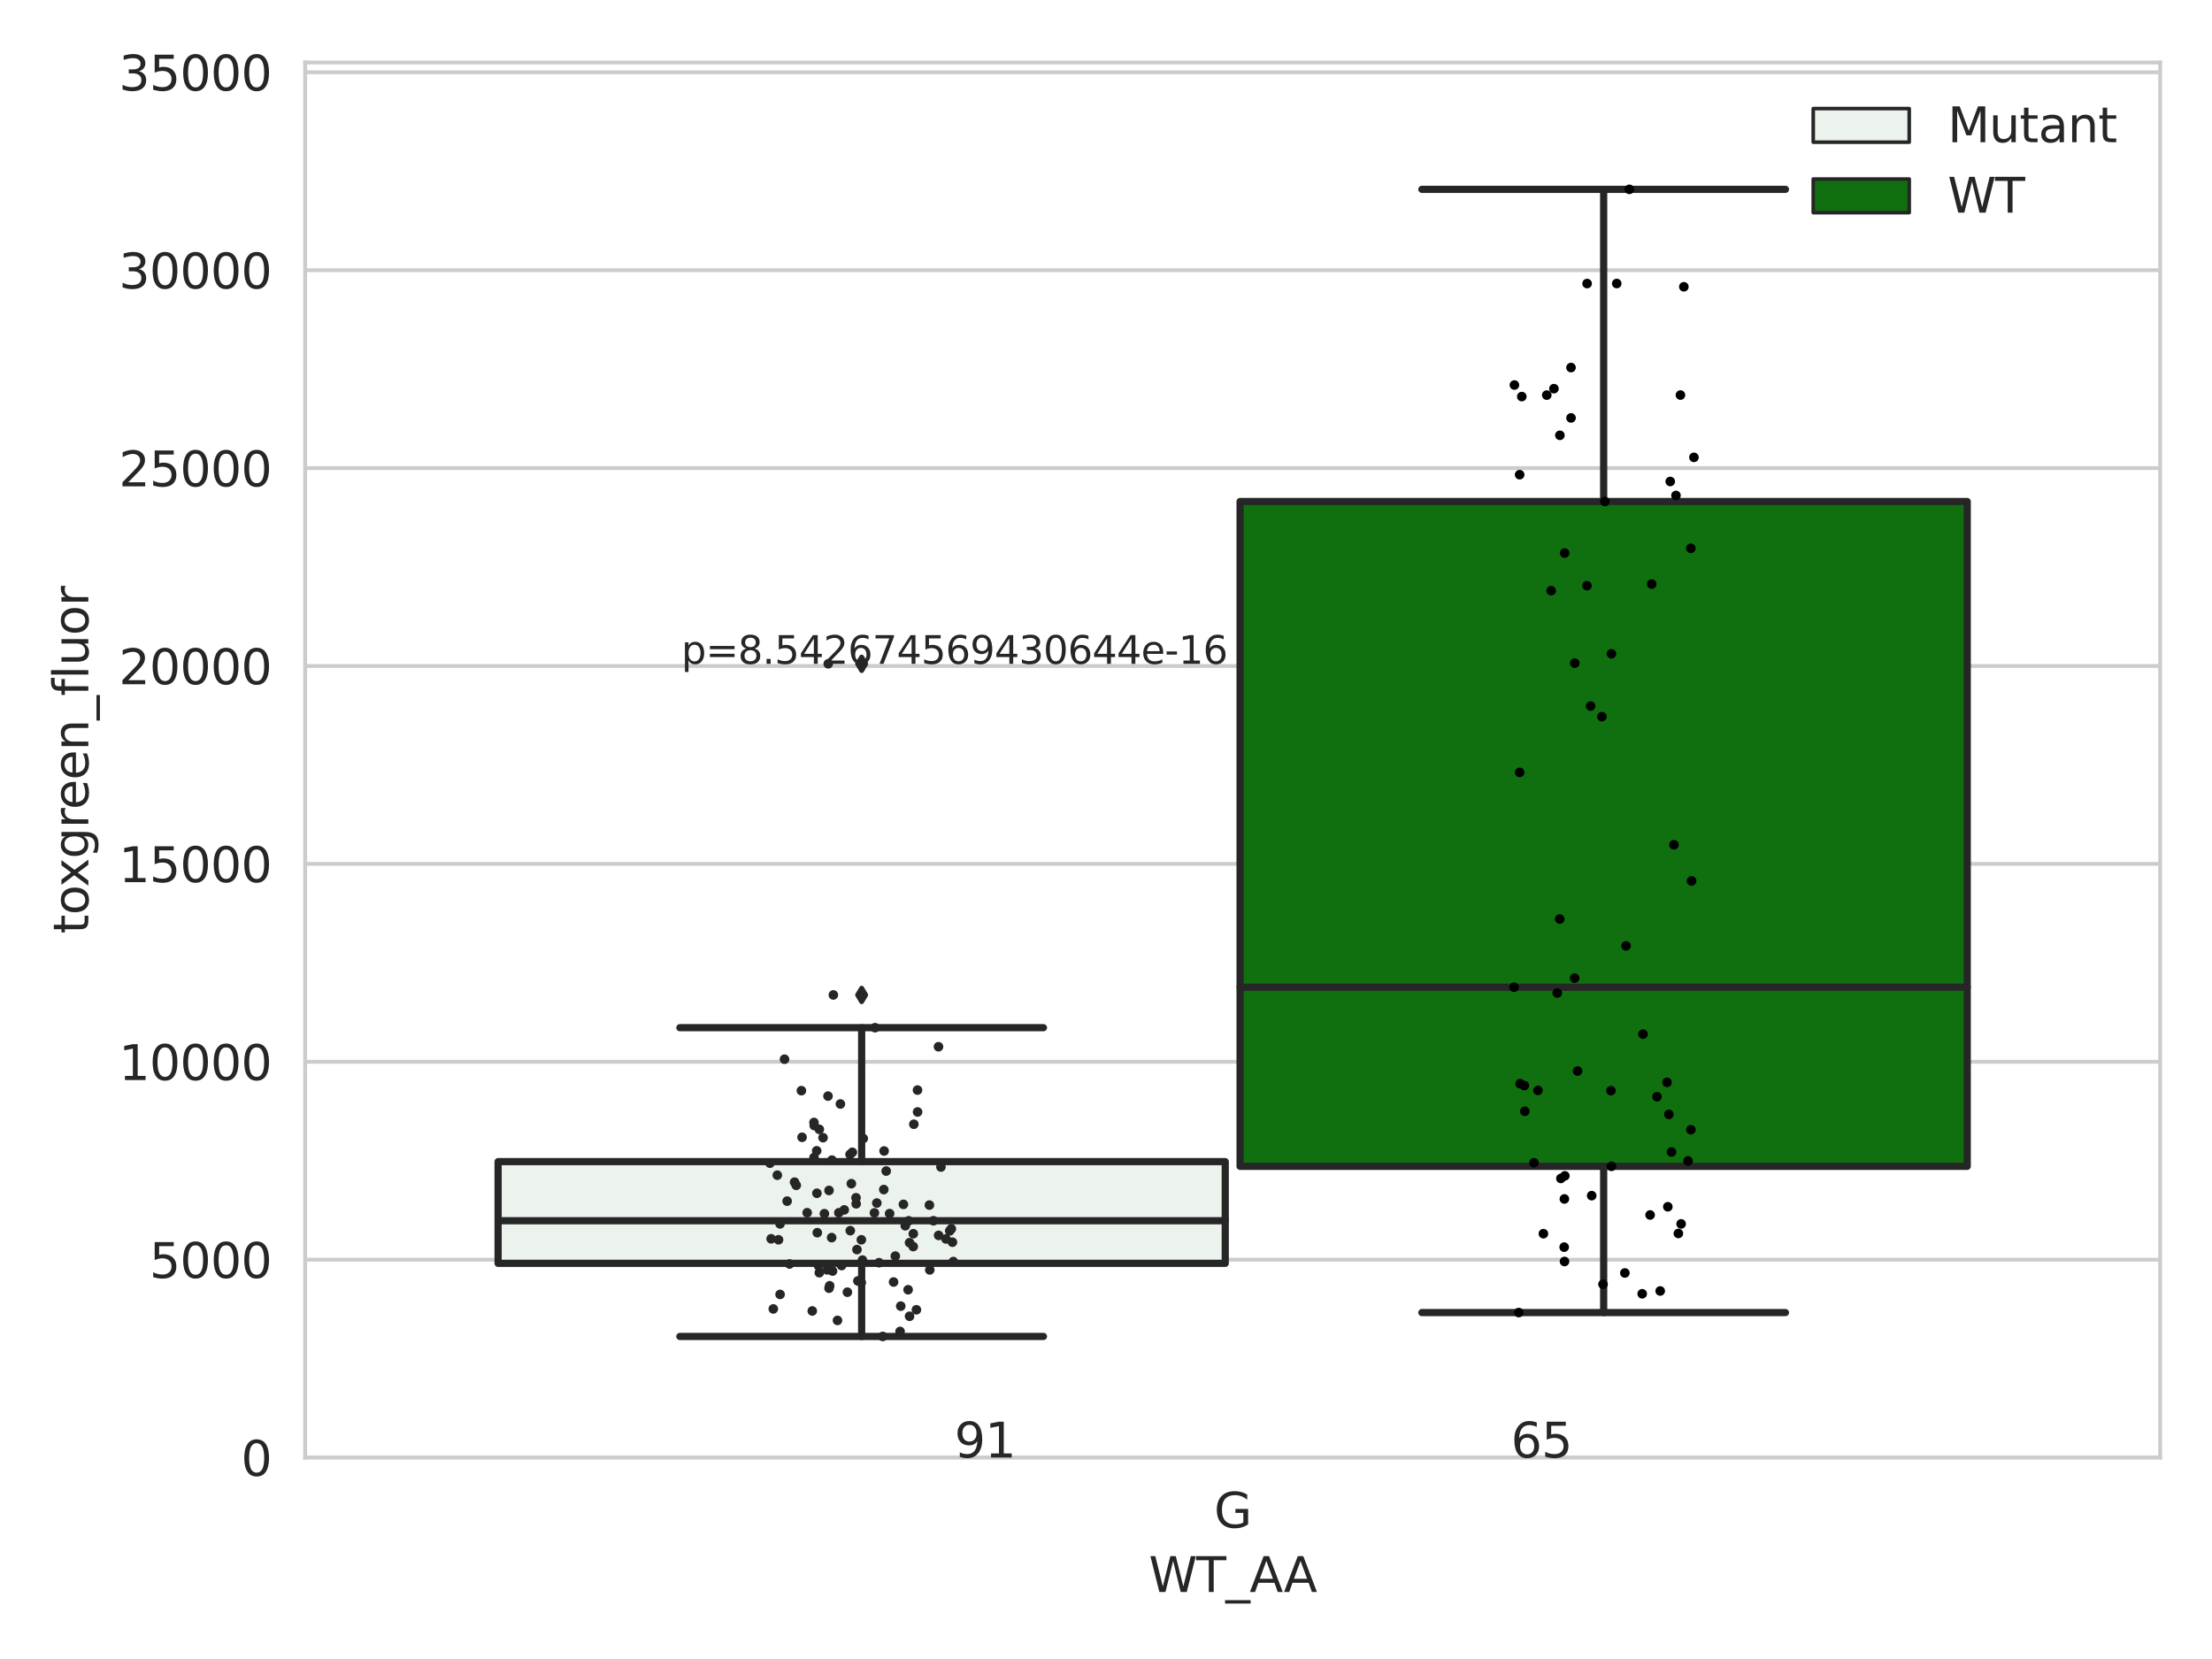 <?xml version="1.0" encoding="utf-8" standalone="no"?>
<!DOCTYPE svg PUBLIC "-//W3C//DTD SVG 1.1//EN"
  "http://www.w3.org/Graphics/SVG/1.1/DTD/svg11.dtd">
<svg xmlns:xlink="http://www.w3.org/1999/xlink" width="460.8pt" height="345.6pt" viewBox="0 0 460.8 345.6" xmlns="http://www.w3.org/2000/svg" version="1.1">
 <defs>
  <style type="text/css">*{stroke-linejoin: round; stroke-linecap: butt}</style>
 </defs>
 <g id="figure_1">
  <g id="patch_1">
   <path d="M 0 345.6 
L 460.8 345.6 
L 460.8 0 
L 0 0 
z
" style="fill: #ffffff"/>
  </g>
  <g id="axes_1">
   <g id="patch_2">
    <path d="M 63.571 303.64 
L 450 303.64 
L 450 13.023 
L 63.571 13.023 
z
" style="fill: #ffffff"/>
   </g>
   <g id="matplotlib.axis_1">
    <g id="xtick_1">
     <g id="text_1">
      <!-- G -->
      <g style="fill: #262626" transform="translate(252.911 318.238)scale(0.1 -0.1)">
       <defs>
        <path id="DejaVuSans-47" d="M 3809 666 
L 3809 1919 
L 2778 1919 
L 2778 2438 
L 4434 2438 
L 4434 434 
Q 4069 175 3628 42 
Q 3188 -91 2688 -91 
Q 1594 -91 976 548 
Q 359 1188 359 2328 
Q 359 3472 976 4111 
Q 1594 4750 2688 4750 
Q 3144 4750 3555 4637 
Q 3966 4525 4313 4306 
L 4313 3634 
Q 3963 3931 3569 4081 
Q 3175 4231 2741 4231 
Q 1884 4231 1454 3753 
Q 1025 3275 1025 2328 
Q 1025 1384 1454 906 
Q 1884 428 2741 428 
Q 3075 428 3337 486 
Q 3600 544 3809 666 
z
" transform="scale(0.016)"/>
       </defs>
       <use xlink:href="#DejaVuSans-47"/>
      </g>
     </g>
    </g>
    <g id="text_2">
     <!-- WT_AA -->
     <g style="fill: #262626" transform="translate(239.31 331.638)scale(0.1 -0.1)">
      <defs>
       <path id="DejaVuSans-57" d="M 213 4666 
L 850 4666 
L 1831 722 
L 2809 4666 
L 3519 4666 
L 4500 722 
L 5478 4666 
L 6119 4666 
L 4947 0 
L 4153 0 
L 3169 4050 
L 2175 0 
L 1381 0 
L 213 4666 
z
" transform="scale(0.016)"/>
       <path id="DejaVuSans-54" d="M -19 4666 
L 3928 4666 
L 3928 4134 
L 2272 4134 
L 2272 0 
L 1638 0 
L 1638 4134 
L -19 4134 
L -19 4666 
z
" transform="scale(0.016)"/>
       <path id="DejaVuSans-5f" d="M 3263 -1063 
L 3263 -1509 
L -63 -1509 
L -63 -1063 
L 3263 -1063 
z
" transform="scale(0.016)"/>
       <path id="DejaVuSans-41" d="M 2188 4044 
L 1331 1722 
L 3047 1722 
L 2188 4044 
z
M 1831 4666 
L 2547 4666 
L 4325 0 
L 3669 0 
L 3244 1197 
L 1141 1197 
L 716 0 
L 50 0 
L 1831 4666 
z
" transform="scale(0.016)"/>
      </defs>
      <use xlink:href="#DejaVuSans-57"/>
      <use xlink:href="#DejaVuSans-54" x="98.877"/>
      <use xlink:href="#DejaVuSans-5f" x="159.961"/>
      <use xlink:href="#DejaVuSans-41" x="209.961"/>
      <use xlink:href="#DejaVuSans-41" x="281.119"/>
     </g>
    </g>
   </g>
   <g id="matplotlib.axis_2">
    <g id="ytick_1">
     <g id="line2d_1">
      <path d="M 63.571 303.64 
L 450 303.64 
" clip-path="url(#p8338ce804b)" style="fill: none; stroke: #cccccc; stroke-width: 0.8; stroke-linecap: round"/>
     </g>
     <g id="text_3">
      <!-- 0 -->
      <g style="fill: #262626" transform="translate(50.209 307.439)scale(0.1 -0.1)">
       <defs>
        <path id="DejaVuSans-30" d="M 2034 4250 
Q 1547 4250 1301 3770 
Q 1056 3291 1056 2328 
Q 1056 1369 1301 889 
Q 1547 409 2034 409 
Q 2525 409 2770 889 
Q 3016 1369 3016 2328 
Q 3016 3291 2770 3770 
Q 2525 4250 2034 4250 
z
M 2034 4750 
Q 2819 4750 3233 4129 
Q 3647 3509 3647 2328 
Q 3647 1150 3233 529 
Q 2819 -91 2034 -91 
Q 1250 -91 836 529 
Q 422 1150 422 2328 
Q 422 3509 836 4129 
Q 1250 4750 2034 4750 
z
" transform="scale(0.016)"/>
       </defs>
       <use xlink:href="#DejaVuSans-30"/>
      </g>
     </g>
    </g>
    <g id="ytick_2">
     <g id="line2d_2">
      <path d="M 63.571 262.414 
L 450 262.414 
" clip-path="url(#p8338ce804b)" style="fill: none; stroke: #cccccc; stroke-width: 0.8; stroke-linecap: round"/>
     </g>
     <g id="text_4">
      <!-- 5000 -->
      <g style="fill: #262626" transform="translate(31.121 266.214)scale(0.1 -0.1)">
       <defs>
        <path id="DejaVuSans-35" d="M 691 4666 
L 3169 4666 
L 3169 4134 
L 1269 4134 
L 1269 2991 
Q 1406 3038 1543 3061 
Q 1681 3084 1819 3084 
Q 2600 3084 3056 2656 
Q 3513 2228 3513 1497 
Q 3513 744 3044 326 
Q 2575 -91 1722 -91 
Q 1428 -91 1123 -41 
Q 819 9 494 109 
L 494 744 
Q 775 591 1075 516 
Q 1375 441 1709 441 
Q 2250 441 2565 725 
Q 2881 1009 2881 1497 
Q 2881 1984 2565 2268 
Q 2250 2553 1709 2553 
Q 1456 2553 1204 2497 
Q 953 2441 691 2322 
L 691 4666 
z
" transform="scale(0.016)"/>
       </defs>
       <use xlink:href="#DejaVuSans-35"/>
       <use xlink:href="#DejaVuSans-30" x="63.623"/>
       <use xlink:href="#DejaVuSans-30" x="127.246"/>
       <use xlink:href="#DejaVuSans-30" x="190.869"/>
      </g>
     </g>
    </g>
    <g id="ytick_3">
     <g id="line2d_3">
      <path d="M 63.571 221.189 
L 450 221.189 
" clip-path="url(#p8338ce804b)" style="fill: none; stroke: #cccccc; stroke-width: 0.8; stroke-linecap: round"/>
     </g>
     <g id="text_5">
      <!-- 10000 -->
      <g style="fill: #262626" transform="translate(24.759 224.988)scale(0.1 -0.1)">
       <defs>
        <path id="DejaVuSans-31" d="M 794 531 
L 1825 531 
L 1825 4091 
L 703 3866 
L 703 4441 
L 1819 4666 
L 2450 4666 
L 2450 531 
L 3481 531 
L 3481 0 
L 794 0 
L 794 531 
z
" transform="scale(0.016)"/>
       </defs>
       <use xlink:href="#DejaVuSans-31"/>
       <use xlink:href="#DejaVuSans-30" x="63.623"/>
       <use xlink:href="#DejaVuSans-30" x="127.246"/>
       <use xlink:href="#DejaVuSans-30" x="190.869"/>
       <use xlink:href="#DejaVuSans-30" x="254.492"/>
      </g>
     </g>
    </g>
    <g id="ytick_4">
     <g id="line2d_4">
      <path d="M 63.571 179.963 
L 450 179.963 
" clip-path="url(#p8338ce804b)" style="fill: none; stroke: #cccccc; stroke-width: 0.8; stroke-linecap: round"/>
     </g>
     <g id="text_6">
      <!-- 15000 -->
      <g style="fill: #262626" transform="translate(24.759 183.762)scale(0.1 -0.1)">
       <use xlink:href="#DejaVuSans-31"/>
       <use xlink:href="#DejaVuSans-35" x="63.623"/>
       <use xlink:href="#DejaVuSans-30" x="127.246"/>
       <use xlink:href="#DejaVuSans-30" x="190.869"/>
       <use xlink:href="#DejaVuSans-30" x="254.492"/>
      </g>
     </g>
    </g>
    <g id="ytick_5">
     <g id="line2d_5">
      <path d="M 63.571 138.738 
L 450 138.738 
" clip-path="url(#p8338ce804b)" style="fill: none; stroke: #cccccc; stroke-width: 0.8; stroke-linecap: round"/>
     </g>
     <g id="text_7">
      <!-- 20000 -->
      <g style="fill: #262626" transform="translate(24.759 142.537)scale(0.1 -0.1)">
       <defs>
        <path id="DejaVuSans-32" d="M 1228 531 
L 3431 531 
L 3431 0 
L 469 0 
L 469 531 
Q 828 903 1448 1529 
Q 2069 2156 2228 2338 
Q 2531 2678 2651 2914 
Q 2772 3150 2772 3378 
Q 2772 3750 2511 3984 
Q 2250 4219 1831 4219 
Q 1534 4219 1204 4116 
Q 875 4013 500 3803 
L 500 4441 
Q 881 4594 1212 4672 
Q 1544 4750 1819 4750 
Q 2544 4750 2975 4387 
Q 3406 4025 3406 3419 
Q 3406 3131 3298 2873 
Q 3191 2616 2906 2266 
Q 2828 2175 2409 1742 
Q 1991 1309 1228 531 
z
" transform="scale(0.016)"/>
       </defs>
       <use xlink:href="#DejaVuSans-32"/>
       <use xlink:href="#DejaVuSans-30" x="63.623"/>
       <use xlink:href="#DejaVuSans-30" x="127.246"/>
       <use xlink:href="#DejaVuSans-30" x="190.869"/>
       <use xlink:href="#DejaVuSans-30" x="254.492"/>
      </g>
     </g>
    </g>
    <g id="ytick_6">
     <g id="line2d_6">
      <path d="M 63.571 97.512 
L 450 97.512 
" clip-path="url(#p8338ce804b)" style="fill: none; stroke: #cccccc; stroke-width: 0.8; stroke-linecap: round"/>
     </g>
     <g id="text_8">
      <!-- 25000 -->
      <g style="fill: #262626" transform="translate(24.759 101.311)scale(0.1 -0.1)">
       <use xlink:href="#DejaVuSans-32"/>
       <use xlink:href="#DejaVuSans-35" x="63.623"/>
       <use xlink:href="#DejaVuSans-30" x="127.246"/>
       <use xlink:href="#DejaVuSans-30" x="190.869"/>
       <use xlink:href="#DejaVuSans-30" x="254.492"/>
      </g>
     </g>
    </g>
    <g id="ytick_7">
     <g id="line2d_7">
      <path d="M 63.571 56.286 
L 450 56.286 
" clip-path="url(#p8338ce804b)" style="fill: none; stroke: #cccccc; stroke-width: 0.8; stroke-linecap: round"/>
     </g>
     <g id="text_9">
      <!-- 30000 -->
      <g style="fill: #262626" transform="translate(24.759 60.086)scale(0.1 -0.1)">
       <defs>
        <path id="DejaVuSans-33" d="M 2597 2516 
Q 3050 2419 3304 2112 
Q 3559 1806 3559 1356 
Q 3559 666 3084 287 
Q 2609 -91 1734 -91 
Q 1441 -91 1130 -33 
Q 819 25 488 141 
L 488 750 
Q 750 597 1062 519 
Q 1375 441 1716 441 
Q 2309 441 2620 675 
Q 2931 909 2931 1356 
Q 2931 1769 2642 2001 
Q 2353 2234 1838 2234 
L 1294 2234 
L 1294 2753 
L 1863 2753 
Q 2328 2753 2575 2939 
Q 2822 3125 2822 3475 
Q 2822 3834 2567 4026 
Q 2313 4219 1838 4219 
Q 1578 4219 1281 4162 
Q 984 4106 628 3988 
L 628 4550 
Q 988 4650 1302 4700 
Q 1616 4750 1894 4750 
Q 2613 4750 3031 4423 
Q 3450 4097 3450 3541 
Q 3450 3153 3228 2886 
Q 3006 2619 2597 2516 
z
" transform="scale(0.016)"/>
       </defs>
       <use xlink:href="#DejaVuSans-33"/>
       <use xlink:href="#DejaVuSans-30" x="63.623"/>
       <use xlink:href="#DejaVuSans-30" x="127.246"/>
       <use xlink:href="#DejaVuSans-30" x="190.869"/>
       <use xlink:href="#DejaVuSans-30" x="254.492"/>
      </g>
     </g>
    </g>
    <g id="ytick_8">
     <g id="line2d_8">
      <path d="M 63.571 15.061 
L 450 15.061 
" clip-path="url(#p8338ce804b)" style="fill: none; stroke: #cccccc; stroke-width: 0.8; stroke-linecap: round"/>
     </g>
     <g id="text_10">
      <!-- 35000 -->
      <g style="fill: #262626" transform="translate(24.759 18.86)scale(0.1 -0.1)">
       <use xlink:href="#DejaVuSans-33"/>
       <use xlink:href="#DejaVuSans-35" x="63.623"/>
       <use xlink:href="#DejaVuSans-30" x="127.246"/>
       <use xlink:href="#DejaVuSans-30" x="190.869"/>
       <use xlink:href="#DejaVuSans-30" x="254.492"/>
      </g>
     </g>
    </g>
    <g id="text_11">
     <!-- toxgreen_fluor -->
     <g style="fill: #262626" transform="translate(18.401 194.526)rotate(-90)scale(0.1 -0.1)">
      <defs>
       <path id="DejaVuSans-74" d="M 1172 4494 
L 1172 3500 
L 2356 3500 
L 2356 3053 
L 1172 3053 
L 1172 1153 
Q 1172 725 1289 603 
Q 1406 481 1766 481 
L 2356 481 
L 2356 0 
L 1766 0 
Q 1100 0 847 248 
Q 594 497 594 1153 
L 594 3053 
L 172 3053 
L 172 3500 
L 594 3500 
L 594 4494 
L 1172 4494 
z
" transform="scale(0.016)"/>
       <path id="DejaVuSans-6f" d="M 1959 3097 
Q 1497 3097 1228 2736 
Q 959 2375 959 1747 
Q 959 1119 1226 758 
Q 1494 397 1959 397 
Q 2419 397 2687 759 
Q 2956 1122 2956 1747 
Q 2956 2369 2687 2733 
Q 2419 3097 1959 3097 
z
M 1959 3584 
Q 2709 3584 3137 3096 
Q 3566 2609 3566 1747 
Q 3566 888 3137 398 
Q 2709 -91 1959 -91 
Q 1206 -91 779 398 
Q 353 888 353 1747 
Q 353 2609 779 3096 
Q 1206 3584 1959 3584 
z
" transform="scale(0.016)"/>
       <path id="DejaVuSans-78" d="M 3513 3500 
L 2247 1797 
L 3578 0 
L 2900 0 
L 1881 1375 
L 863 0 
L 184 0 
L 1544 1831 
L 300 3500 
L 978 3500 
L 1906 2253 
L 2834 3500 
L 3513 3500 
z
" transform="scale(0.016)"/>
       <path id="DejaVuSans-67" d="M 2906 1791 
Q 2906 2416 2648 2759 
Q 2391 3103 1925 3103 
Q 1463 3103 1205 2759 
Q 947 2416 947 1791 
Q 947 1169 1205 825 
Q 1463 481 1925 481 
Q 2391 481 2648 825 
Q 2906 1169 2906 1791 
z
M 3481 434 
Q 3481 -459 3084 -895 
Q 2688 -1331 1869 -1331 
Q 1566 -1331 1297 -1286 
Q 1028 -1241 775 -1147 
L 775 -588 
Q 1028 -725 1275 -790 
Q 1522 -856 1778 -856 
Q 2344 -856 2625 -561 
Q 2906 -266 2906 331 
L 2906 616 
Q 2728 306 2450 153 
Q 2172 0 1784 0 
Q 1141 0 747 490 
Q 353 981 353 1791 
Q 353 2603 747 3093 
Q 1141 3584 1784 3584 
Q 2172 3584 2450 3431 
Q 2728 3278 2906 2969 
L 2906 3500 
L 3481 3500 
L 3481 434 
z
" transform="scale(0.016)"/>
       <path id="DejaVuSans-72" d="M 2631 2963 
Q 2534 3019 2420 3045 
Q 2306 3072 2169 3072 
Q 1681 3072 1420 2755 
Q 1159 2438 1159 1844 
L 1159 0 
L 581 0 
L 581 3500 
L 1159 3500 
L 1159 2956 
Q 1341 3275 1631 3429 
Q 1922 3584 2338 3584 
Q 2397 3584 2469 3576 
Q 2541 3569 2628 3553 
L 2631 2963 
z
" transform="scale(0.016)"/>
       <path id="DejaVuSans-65" d="M 3597 1894 
L 3597 1613 
L 953 1613 
Q 991 1019 1311 708 
Q 1631 397 2203 397 
Q 2534 397 2845 478 
Q 3156 559 3463 722 
L 3463 178 
Q 3153 47 2828 -22 
Q 2503 -91 2169 -91 
Q 1331 -91 842 396 
Q 353 884 353 1716 
Q 353 2575 817 3079 
Q 1281 3584 2069 3584 
Q 2775 3584 3186 3129 
Q 3597 2675 3597 1894 
z
M 3022 2063 
Q 3016 2534 2758 2815 
Q 2500 3097 2075 3097 
Q 1594 3097 1305 2825 
Q 1016 2553 972 2059 
L 3022 2063 
z
" transform="scale(0.016)"/>
       <path id="DejaVuSans-6e" d="M 3513 2113 
L 3513 0 
L 2938 0 
L 2938 2094 
Q 2938 2591 2744 2837 
Q 2550 3084 2163 3084 
Q 1697 3084 1428 2787 
Q 1159 2491 1159 1978 
L 1159 0 
L 581 0 
L 581 3500 
L 1159 3500 
L 1159 2956 
Q 1366 3272 1645 3428 
Q 1925 3584 2291 3584 
Q 2894 3584 3203 3211 
Q 3513 2838 3513 2113 
z
" transform="scale(0.016)"/>
       <path id="DejaVuSans-66" d="M 2375 4863 
L 2375 4384 
L 1825 4384 
Q 1516 4384 1395 4259 
Q 1275 4134 1275 3809 
L 1275 3500 
L 2222 3500 
L 2222 3053 
L 1275 3053 
L 1275 0 
L 697 0 
L 697 3053 
L 147 3053 
L 147 3500 
L 697 3500 
L 697 3744 
Q 697 4328 969 4595 
Q 1241 4863 1831 4863 
L 2375 4863 
z
" transform="scale(0.016)"/>
       <path id="DejaVuSans-6c" d="M 603 4863 
L 1178 4863 
L 1178 0 
L 603 0 
L 603 4863 
z
" transform="scale(0.016)"/>
       <path id="DejaVuSans-75" d="M 544 1381 
L 544 3500 
L 1119 3500 
L 1119 1403 
Q 1119 906 1312 657 
Q 1506 409 1894 409 
Q 2359 409 2629 706 
Q 2900 1003 2900 1516 
L 2900 3500 
L 3475 3500 
L 3475 0 
L 2900 0 
L 2900 538 
Q 2691 219 2414 64 
Q 2138 -91 1772 -91 
Q 1169 -91 856 284 
Q 544 659 544 1381 
z
M 1991 3584 
L 1991 3584 
z
" transform="scale(0.016)"/>
      </defs>
      <use xlink:href="#DejaVuSans-74"/>
      <use xlink:href="#DejaVuSans-6f" x="39.209"/>
      <use xlink:href="#DejaVuSans-78" x="97.266"/>
      <use xlink:href="#DejaVuSans-67" x="156.445"/>
      <use xlink:href="#DejaVuSans-72" x="219.922"/>
      <use xlink:href="#DejaVuSans-65" x="258.785"/>
      <use xlink:href="#DejaVuSans-65" x="320.309"/>
      <use xlink:href="#DejaVuSans-6e" x="381.832"/>
      <use xlink:href="#DejaVuSans-5f" x="445.211"/>
      <use xlink:href="#DejaVuSans-66" x="495.211"/>
      <use xlink:href="#DejaVuSans-6c" x="530.416"/>
      <use xlink:href="#DejaVuSans-75" x="558.199"/>
      <use xlink:href="#DejaVuSans-6f" x="621.578"/>
      <use xlink:href="#DejaVuSans-72" x="682.76"/>
     </g>
    </g>
   </g>
   <g id="patch_3">
    <path d="M 103.76 263.176 
L 255.24 263.176 
L 255.24 241.991 
L 103.76 241.991 
L 103.76 263.176 
z
" clip-path="url(#p8338ce804b)" style="fill: #ecf2ec; stroke: #262626; stroke-width: 1.5; stroke-linejoin: miter"/>
   </g>
   <g id="patch_4">
    <path d="M 258.331 242.966 
L 409.811 242.966 
L 409.811 104.477 
L 258.331 104.477 
L 258.331 242.966 
z
" clip-path="url(#p8338ce804b)" style="fill: #107010; stroke: #262626; stroke-width: 1.5; stroke-linejoin: miter"/>
   </g>
   <g id="patch_5">
    <path d="M 256.786 303.64 
L 256.786 303.64 
L 256.786 303.64 
L 256.786 303.64 
z
" clip-path="url(#p8338ce804b)" style="fill: #ecf2ec; stroke: #262626; stroke-width: 0.75; stroke-linejoin: miter"/>
   </g>
   <g id="patch_6">
    <path d="M 256.786 303.64 
L 256.786 303.64 
L 256.786 303.64 
L 256.786 303.64 
z
" clip-path="url(#p8338ce804b)" style="fill: #107010; stroke: #262626; stroke-width: 0.75; stroke-linejoin: miter"/>
   </g>
   <g id="PathCollection_1"/>
   <g id="PathCollection_2"/>
   <g id="line2d_9">
    <path d="M 179.5 263.176 
L 179.5 278.405 
" clip-path="url(#p8338ce804b)" style="fill: none; stroke: #262626; stroke-width: 1.5; stroke-linecap: round"/>
   </g>
   <g id="line2d_10">
    <path d="M 179.5 241.991 
L 179.5 214.086 
" clip-path="url(#p8338ce804b)" style="fill: none; stroke: #262626; stroke-width: 1.5; stroke-linecap: round"/>
   </g>
   <g id="line2d_11">
    <path d="M 141.63 278.405 
L 217.37 278.405 
" clip-path="url(#p8338ce804b)" style="fill: none; stroke: #262626; stroke-width: 1.5; stroke-linecap: round"/>
   </g>
   <g id="line2d_12">
    <path d="M 141.63 214.086 
L 217.37 214.086 
" clip-path="url(#p8338ce804b)" style="fill: none; stroke: #262626; stroke-width: 1.5; stroke-linecap: round"/>
   </g>
   <g id="line2d_13">
    <defs>
     <path id="m08517d6de0" d="M -0 1.414 
L 0.849 0 
L 0 -1.414 
L -0.849 -0 
z
" style="stroke: #262626; stroke-linejoin: miter"/>
    </defs>
    <g clip-path="url(#p8338ce804b)">
     <use xlink:href="#m08517d6de0" x="179.5" y="207.264" style="fill: #262626; stroke: #262626; stroke-linejoin: miter"/>
     <use xlink:href="#m08517d6de0" x="179.5" y="138.283" style="fill: #262626; stroke: #262626; stroke-linejoin: miter"/>
    </g>
   </g>
   <g id="line2d_14">
    <path d="M 334.071 242.966 
L 334.071 273.432 
" clip-path="url(#p8338ce804b)" style="fill: none; stroke: #262626; stroke-width: 1.5; stroke-linecap: round"/>
   </g>
   <g id="line2d_15">
    <path d="M 334.071 104.477 
L 334.071 39.442 
" clip-path="url(#p8338ce804b)" style="fill: none; stroke: #262626; stroke-width: 1.5; stroke-linecap: round"/>
   </g>
   <g id="line2d_16">
    <path d="M 296.201 273.432 
L 371.941 273.432 
" clip-path="url(#p8338ce804b)" style="fill: none; stroke: #262626; stroke-width: 1.5; stroke-linecap: round"/>
   </g>
   <g id="line2d_17">
    <path d="M 296.201 39.442 
L 371.941 39.442 
" clip-path="url(#p8338ce804b)" style="fill: none; stroke: #262626; stroke-width: 1.5; stroke-linecap: round"/>
   </g>
   <g id="line2d_18"/>
   <g id="line2d_19">
    <path d="M 103.76 254.301 
L 255.24 254.301 
" clip-path="url(#p8338ce804b)" style="fill: none; stroke: #262626; stroke-width: 1.5; stroke-linecap: round"/>
   </g>
   <g id="line2d_20">
    <path d="M 258.331 205.654 
L 409.811 205.654 
" clip-path="url(#p8338ce804b)" style="fill: none; stroke: #262626; stroke-width: 1.5; stroke-linecap: round"/>
   </g>
   <g id="patch_7">
    <path d="M 63.571 303.64 
L 63.571 13.023 
" style="fill: none; stroke: #cccccc; stroke-width: 0.8; stroke-linejoin: miter; stroke-linecap: square"/>
   </g>
   <g id="patch_8">
    <path d="M 450 303.64 
L 450 13.023 
" style="fill: none; stroke: #cccccc; stroke-width: 0.8; stroke-linejoin: miter; stroke-linecap: square"/>
   </g>
   <g id="patch_9">
    <path d="M 63.571 303.64 
L 450 303.64 
" style="fill: none; stroke: #cccccc; stroke-width: 0.8; stroke-linejoin: miter; stroke-linecap: square"/>
   </g>
   <g id="patch_10">
    <path d="M 63.571 13.023 
L 450 13.023 
" style="fill: none; stroke: #cccccc; stroke-width: 0.8; stroke-linejoin: miter; stroke-linecap: square"/>
   </g>
   <g id="PathCollection_3">
    <defs>
     <path id="C0_0_4335894991" d="M 0 1 
C 0.265 1 0.52 0.895 0.707 0.707 
C 0.895 0.52 1 0.265 1 -0 
C 1 -0.265 0.895 -0.52 0.707 -0.707 
C 0.52 -0.895 0.265 -1 0 -1 
C -0.265 -1 -0.52 -0.895 -0.707 -0.707 
C -0.895 -0.52 -1 -0.265 -1 0 
C -1 0.265 -0.895 0.52 -0.707 0.707 
C -0.52 0.895 -0.265 1 0 1 
z
"/>
    </defs>
    <g clip-path="url(#p8338ce804b)">
     <use xlink:href="#C0_0_4335894991" x="172.836" y="267.845" style="fill: #262626"/>
    </g>
    <g clip-path="url(#p8338ce804b)">
     <use xlink:href="#C0_0_4335894991" x="190.37" y="234.199" style="fill: #262626"/>
    </g>
    <g clip-path="url(#p8338ce804b)">
     <use xlink:href="#C0_0_4335894991" x="195.505" y="218.053" style="fill: #262626"/>
    </g>
    <g clip-path="url(#p8338ce804b)">
     <use xlink:href="#C0_0_4335894991" x="165.873" y="246.919" style="fill: #262626"/>
    </g>
    <g clip-path="url(#p8338ce804b)">
     <use xlink:href="#C0_0_4335894991" x="169.211" y="273.098" style="fill: #262626"/>
    </g>
    <g clip-path="url(#p8338ce804b)">
     <use xlink:href="#C0_0_4335894991" x="177.08" y="240.487" style="fill: #262626"/>
    </g>
    <g clip-path="url(#p8338ce804b)">
     <use xlink:href="#C0_0_4335894991" x="189.478" y="274.203" style="fill: #262626"/>
    </g>
    <g clip-path="url(#p8338ce804b)">
     <use xlink:href="#C0_0_4335894991" x="196.021" y="243.108" style="fill: #262626"/>
    </g>
    <g clip-path="url(#p8338ce804b)">
     <use xlink:href="#C0_0_4335894991" x="166.945" y="227.207" style="fill: #262626"/>
    </g>
    <g clip-path="url(#p8338ce804b)">
     <use xlink:href="#C0_0_4335894991" x="169.573" y="241.135" style="fill: #262626"/>
    </g>
    <g clip-path="url(#p8338ce804b)">
     <use xlink:href="#C0_0_4335894991" x="170.51" y="263.679" style="fill: #262626"/>
    </g>
    <g clip-path="url(#p8338ce804b)">
     <use xlink:href="#C0_0_4335894991" x="171.738" y="252.833" style="fill: #262626"/>
    </g>
    <g clip-path="url(#p8338ce804b)">
     <use xlink:href="#C0_0_4335894991" x="198.409" y="258.771" style="fill: #262626"/>
    </g>
    <g clip-path="url(#p8338ce804b)">
     <use xlink:href="#C0_0_4335894991" x="179.665" y="262.502" style="fill: #262626"/>
    </g>
    <g clip-path="url(#p8338ce804b)">
     <use xlink:href="#C0_0_4335894991" x="172.7" y="247.993" style="fill: #262626"/>
    </g>
    <g clip-path="url(#p8338ce804b)">
     <use xlink:href="#C0_0_4335894991" x="184.11" y="247.809" style="fill: #262626"/>
    </g>
    <g clip-path="url(#p8338ce804b)">
     <use xlink:href="#C0_0_4335894991" x="174.743" y="252.643" style="fill: #262626"/>
    </g>
    <g clip-path="url(#p8338ce804b)">
     <use xlink:href="#C0_0_4335894991" x="173.603" y="207.264" style="fill: #262626"/>
    </g>
    <g clip-path="url(#p8338ce804b)">
     <use xlink:href="#C0_0_4335894991" x="189.176" y="268.678" style="fill: #262626"/>
    </g>
    <g clip-path="url(#p8338ce804b)">
     <use xlink:href="#C0_0_4335894991" x="179.436" y="258.271" style="fill: #262626"/>
    </g>
    <g clip-path="url(#p8338ce804b)">
     <use xlink:href="#C0_0_4335894991" x="178.52" y="260.31" style="fill: #262626"/>
    </g>
    <g clip-path="url(#p8338ce804b)">
     <use xlink:href="#C0_0_4335894991" x="178.716" y="266.844" style="fill: #262626"/>
    </g>
    <g clip-path="url(#p8338ce804b)">
     <use xlink:href="#C0_0_4335894991" x="174.464" y="275.068" style="fill: #262626"/>
    </g>
    <g clip-path="url(#p8338ce804b)">
     <use xlink:href="#C0_0_4335894991" x="176.528" y="269.191" style="fill: #262626"/>
    </g>
    <g clip-path="url(#p8338ce804b)">
     <use xlink:href="#C0_0_4335894991" x="162.179" y="258.269" style="fill: #262626"/>
    </g>
    <g clip-path="url(#p8338ce804b)">
     <use xlink:href="#C0_0_4335894991" x="188.59" y="255.349" style="fill: #262626"/>
    </g>
    <g clip-path="url(#p8338ce804b)">
     <use xlink:href="#C0_0_4335894991" x="170.256" y="256.793" style="fill: #262626"/>
    </g>
    <g clip-path="url(#p8338ce804b)">
     <use xlink:href="#C0_0_4335894991" x="189.288" y="254.319" style="fill: #262626"/>
    </g>
    <g clip-path="url(#p8338ce804b)">
     <use xlink:href="#C0_0_4335894991" x="190.258" y="257.01" style="fill: #262626"/>
    </g>
    <g clip-path="url(#p8338ce804b)">
     <use xlink:href="#C0_0_4335894991" x="172.486" y="228.338" style="fill: #262626"/>
    </g>
    <g clip-path="url(#p8338ce804b)">
     <use xlink:href="#C0_0_4335894991" x="175.872" y="252.042" style="fill: #262626"/>
    </g>
    <g clip-path="url(#p8338ce804b)">
     <use xlink:href="#C0_0_4335894991" x="161.095" y="272.676" style="fill: #262626"/>
    </g>
    <g clip-path="url(#p8338ce804b)">
     <use xlink:href="#C0_0_4335894991" x="171.455" y="236.999" style="fill: #262626"/>
    </g>
    <g clip-path="url(#p8338ce804b)">
     <use xlink:href="#C0_0_4335894991" x="177.131" y="256.371" style="fill: #262626"/>
    </g>
    <g clip-path="url(#p8338ce804b)">
     <use xlink:href="#C0_0_4335894991" x="173.303" y="241.673" style="fill: #262626"/>
    </g>
    <g clip-path="url(#p8338ce804b)">
     <use xlink:href="#C0_0_4335894991" x="197.842" y="256.415" style="fill: #262626"/>
    </g>
    <g clip-path="url(#p8338ce804b)">
     <use xlink:href="#C0_0_4335894991" x="175.07" y="229.979" style="fill: #262626"/>
    </g>
    <g clip-path="url(#p8338ce804b)">
     <use xlink:href="#C0_0_4335894991" x="169.621" y="234.471" style="fill: #262626"/>
    </g>
    <g clip-path="url(#p8338ce804b)">
     <use xlink:href="#C0_0_4335894991" x="190.904" y="272.851" style="fill: #262626"/>
    </g>
    <g clip-path="url(#p8338ce804b)">
     <use xlink:href="#C0_0_4335894991" x="162.5" y="254.959" style="fill: #262626"/>
    </g>
    <g clip-path="url(#p8338ce804b)">
     <use xlink:href="#C0_0_4335894991" x="188.202" y="250.892" style="fill: #262626"/>
    </g>
    <g clip-path="url(#p8338ce804b)">
     <use xlink:href="#C0_0_4335894991" x="177.35" y="246.58" style="fill: #262626"/>
    </g>
    <g clip-path="url(#p8338ce804b)">
     <use xlink:href="#C0_0_4335894991" x="198.593" y="262.807" style="fill: #262626"/>
    </g>
    <g clip-path="url(#p8338ce804b)">
     <use xlink:href="#C0_0_4335894991" x="193.689" y="264.546" style="fill: #262626"/>
    </g>
    <g clip-path="url(#p8338ce804b)">
     <use xlink:href="#C0_0_4335894991" x="194.452" y="254.301" style="fill: #262626"/>
    </g>
    <g clip-path="url(#p8338ce804b)">
     <use xlink:href="#C0_0_4335894991" x="172.702" y="268.354" style="fill: #262626"/>
    </g>
    <g clip-path="url(#p8338ce804b)">
     <use xlink:href="#C0_0_4335894991" x="191.15" y="231.641" style="fill: #262626"/>
    </g>
    <g clip-path="url(#p8338ce804b)">
     <use xlink:href="#C0_0_4335894991" x="175.322" y="263.641" style="fill: #262626"/>
    </g>
    <g clip-path="url(#p8338ce804b)">
     <use xlink:href="#C0_0_4335894991" x="165.521" y="246.266" style="fill: #262626"/>
    </g>
    <g clip-path="url(#p8338ce804b)">
     <use xlink:href="#C0_0_4335894991" x="186.513" y="261.665" style="fill: #262626"/>
    </g>
    <g clip-path="url(#p8338ce804b)">
     <use xlink:href="#C0_0_4335894991" x="178.324" y="249.515" style="fill: #262626"/>
    </g>
    <g clip-path="url(#p8338ce804b)">
     <use xlink:href="#C0_0_4335894991" x="182.292" y="214.086" style="fill: #262626"/>
    </g>
    <g clip-path="url(#p8338ce804b)">
     <use xlink:href="#C0_0_4335894991" x="164.474" y="263.309" style="fill: #262626"/>
    </g>
    <g clip-path="url(#p8338ce804b)">
     <use xlink:href="#C0_0_4335894991" x="189.475" y="258.875" style="fill: #262626"/>
    </g>
    <g clip-path="url(#p8338ce804b)">
     <use xlink:href="#C0_0_4335894991" x="182.159" y="252.665" style="fill: #262626"/>
    </g>
    <g clip-path="url(#p8338ce804b)">
     <use xlink:href="#C0_0_4335894991" x="197.06" y="258.093" style="fill: #262626"/>
    </g>
    <g clip-path="url(#p8338ce804b)">
     <use xlink:href="#C0_0_4335894991" x="186.152" y="267.067" style="fill: #262626"/>
    </g>
    <g clip-path="url(#p8338ce804b)">
     <use xlink:href="#C0_0_4335894991" x="167.086" y="236.919" style="fill: #262626"/>
    </g>
    <g clip-path="url(#p8338ce804b)">
     <use xlink:href="#C0_0_4335894991" x="173.247" y="257.817" style="fill: #262626"/>
    </g>
    <g clip-path="url(#p8338ce804b)">
     <use xlink:href="#C0_0_4335894991" x="198.184" y="255.979" style="fill: #262626"/>
    </g>
    <g clip-path="url(#p8338ce804b)">
     <use xlink:href="#C0_0_4335894991" x="169.564" y="233.83" style="fill: #262626"/>
    </g>
    <g clip-path="url(#p8338ce804b)">
     <use xlink:href="#C0_0_4335894991" x="178.355" y="250.775" style="fill: #262626"/>
    </g>
    <g clip-path="url(#p8338ce804b)">
     <use xlink:href="#C0_0_4335894991" x="161.927" y="244.81" style="fill: #262626"/>
    </g>
    <g clip-path="url(#p8338ce804b)">
     <use xlink:href="#C0_0_4335894991" x="162.507" y="269.65" style="fill: #262626"/>
    </g>
    <g clip-path="url(#p8338ce804b)">
     <use xlink:href="#C0_0_4335894991" x="170.178" y="248.577" style="fill: #262626"/>
    </g>
    <g clip-path="url(#p8338ce804b)">
     <use xlink:href="#C0_0_4335894991" x="187.505" y="277.363" style="fill: #262626"/>
    </g>
    <g clip-path="url(#p8338ce804b)">
     <use xlink:href="#C0_0_4335894991" x="179.833" y="237.175" style="fill: #262626"/>
    </g>
    <g clip-path="url(#p8338ce804b)">
     <use xlink:href="#C0_0_4335894991" x="168.149" y="252.628" style="fill: #262626"/>
    </g>
    <g clip-path="url(#p8338ce804b)">
     <use xlink:href="#C0_0_4335894991" x="170.678" y="265.13" style="fill: #262626"/>
    </g>
    <g clip-path="url(#p8338ce804b)">
     <use xlink:href="#C0_0_4335894991" x="172.312" y="264.541" style="fill: #262626"/>
    </g>
    <g clip-path="url(#p8338ce804b)">
     <use xlink:href="#C0_0_4335894991" x="191.135" y="227.084" style="fill: #262626"/>
    </g>
    <g clip-path="url(#p8338ce804b)">
     <use xlink:href="#C0_0_4335894991" x="160.644" y="258.064" style="fill: #262626"/>
    </g>
    <g clip-path="url(#p8338ce804b)">
     <use xlink:href="#C0_0_4335894991" x="187.645" y="272.092" style="fill: #262626"/>
    </g>
    <g clip-path="url(#p8338ce804b)">
     <use xlink:href="#C0_0_4335894991" x="172.541" y="138.283" style="fill: #262626"/>
    </g>
    <g clip-path="url(#p8338ce804b)">
     <use xlink:href="#C0_0_4335894991" x="163.973" y="250.219" style="fill: #262626"/>
    </g>
    <g clip-path="url(#p8338ce804b)">
     <use xlink:href="#C0_0_4335894991" x="177.561" y="240.044" style="fill: #262626"/>
    </g>
    <g clip-path="url(#p8338ce804b)">
     <use xlink:href="#C0_0_4335894991" x="184.177" y="239.773" style="fill: #262626"/>
    </g>
    <g clip-path="url(#p8338ce804b)">
     <use xlink:href="#C0_0_4335894991" x="183.896" y="278.405" style="fill: #262626"/>
    </g>
    <g clip-path="url(#p8338ce804b)">
     <use xlink:href="#C0_0_4335894991" x="163.429" y="220.653" style="fill: #262626"/>
    </g>
    <g clip-path="url(#p8338ce804b)">
     <use xlink:href="#C0_0_4335894991" x="184.612" y="243.953" style="fill: #262626"/>
    </g>
    <g clip-path="url(#p8338ce804b)">
     <use xlink:href="#C0_0_4335894991" x="193.611" y="251.039" style="fill: #262626"/>
    </g>
    <g clip-path="url(#p8338ce804b)">
     <use xlink:href="#C0_0_4335894991" x="179.42" y="267.188" style="fill: #262626"/>
    </g>
    <g clip-path="url(#p8338ce804b)">
     <use xlink:href="#C0_0_4335894991" x="173.438" y="264.782" style="fill: #262626"/>
    </g>
    <g clip-path="url(#p8338ce804b)">
     <use xlink:href="#C0_0_4335894991" x="170.134" y="239.735" style="fill: #262626"/>
    </g>
    <g clip-path="url(#p8338ce804b)">
     <use xlink:href="#C0_0_4335894991" x="195.533" y="257.354" style="fill: #262626"/>
    </g>
    <g clip-path="url(#p8338ce804b)">
     <use xlink:href="#C0_0_4335894991" x="160.396" y="242.309" style="fill: #262626"/>
    </g>
    <g clip-path="url(#p8338ce804b)">
     <use xlink:href="#C0_0_4335894991" x="185.32" y="252.816" style="fill: #262626"/>
    </g>
    <g clip-path="url(#p8338ce804b)">
     <use xlink:href="#C0_0_4335894991" x="183.122" y="263.044" style="fill: #262626"/>
    </g>
    <g clip-path="url(#p8338ce804b)">
     <use xlink:href="#C0_0_4335894991" x="190.24" y="259.682" style="fill: #262626"/>
    </g>
    <g clip-path="url(#p8338ce804b)">
     <use xlink:href="#C0_0_4335894991" x="182.66" y="250.614" style="fill: #262626"/>
    </g>
    <g clip-path="url(#p8338ce804b)">
     <use xlink:href="#C0_0_4335894991" x="170.68" y="235.264" style="fill: #262626"/>
    </g>
   </g>
   <g id="PathCollection_4">
    <defs>
     <path id="C1_0_9f58e93201" d="M 0 1 
C 0.265 1 0.52 0.895 0.707 0.707 
C 0.895 0.52 1 0.265 1 -0 
C 1 -0.265 0.895 -0.52 0.707 -0.707 
C 0.52 -0.895 0.265 -1 0 -1 
C -0.265 -1 -0.52 -0.895 -0.707 -0.707 
C -0.895 -0.52 -1 -0.265 -1 0 
C -1 0.265 -0.895 0.52 -0.707 0.707 
C -0.52 0.895 -0.265 1 0 1 
z
"/>
    </defs>
    <g clip-path="url(#p8338ce804b)">
     <use xlink:href="#C1_0_9f58e93201" x="350.068" y="82.297"/>
    </g>
    <g clip-path="url(#p8338ce804b)">
     <use xlink:href="#C1_0_9f58e93201" x="316.569" y="98.884"/>
    </g>
    <g clip-path="url(#p8338ce804b)">
     <use xlink:href="#C1_0_9f58e93201" x="322.223" y="82.306"/>
    </g>
    <g clip-path="url(#p8338ce804b)">
     <use xlink:href="#C1_0_9f58e93201" x="352.227" y="114.218"/>
    </g>
    <g clip-path="url(#p8338ce804b)">
     <use xlink:href="#C1_0_9f58e93201" x="321.521" y="257"/>
    </g>
    <g clip-path="url(#p8338ce804b)">
     <use xlink:href="#C1_0_9f58e93201" x="323.713" y="80.967"/>
    </g>
    <g clip-path="url(#p8338ce804b)">
     <use xlink:href="#C1_0_9f58e93201" x="323.13" y="123.047"/>
    </g>
    <g clip-path="url(#p8338ce804b)">
     <use xlink:href="#C1_0_9f58e93201" x="331.36" y="147.086"/>
    </g>
    <g clip-path="url(#p8338ce804b)">
     <use xlink:href="#C1_0_9f58e93201" x="348.206" y="239.983"/>
    </g>
    <g clip-path="url(#p8338ce804b)">
     <use xlink:href="#C1_0_9f58e93201" x="350.214" y="254.96"/>
    </g>
    <g clip-path="url(#p8338ce804b)">
     <use xlink:href="#C1_0_9f58e93201" x="324.953" y="90.681"/>
    </g>
    <g clip-path="url(#p8338ce804b)">
     <use xlink:href="#C1_0_9f58e93201" x="351.658" y="241.838"/>
    </g>
    <g clip-path="url(#p8338ce804b)">
     <use xlink:href="#C1_0_9f58e93201" x="349.137" y="103.214"/>
    </g>
    <g clip-path="url(#p8338ce804b)">
     <use xlink:href="#C1_0_9f58e93201" x="347.438" y="251.39"/>
    </g>
    <g clip-path="url(#p8338ce804b)">
     <use xlink:href="#C1_0_9f58e93201" x="338.728" y="197.043"/>
    </g>
    <g clip-path="url(#p8338ce804b)">
     <use xlink:href="#C1_0_9f58e93201" x="352.879" y="95.275"/>
    </g>
    <g clip-path="url(#p8338ce804b)">
     <use xlink:href="#C1_0_9f58e93201" x="327.271" y="76.568"/>
    </g>
    <g clip-path="url(#p8338ce804b)">
     <use xlink:href="#C1_0_9f58e93201" x="317.017" y="82.617"/>
    </g>
    <g clip-path="url(#p8338ce804b)">
     <use xlink:href="#C1_0_9f58e93201" x="350.776" y="59.741"/>
    </g>
    <g clip-path="url(#p8338ce804b)">
     <use xlink:href="#C1_0_9f58e93201" x="347.941" y="100.302"/>
    </g>
    <g clip-path="url(#p8338ce804b)">
     <use xlink:href="#C1_0_9f58e93201" x="339.424" y="39.442"/>
    </g>
    <g clip-path="url(#p8338ce804b)">
     <use xlink:href="#C1_0_9f58e93201" x="344.079" y="121.671"/>
    </g>
    <g clip-path="url(#p8338ce804b)">
     <use xlink:href="#C1_0_9f58e93201" x="349.638" y="256.952"/>
    </g>
    <g clip-path="url(#p8338ce804b)">
     <use xlink:href="#C1_0_9f58e93201" x="325.948" y="115.221"/>
    </g>
    <g clip-path="url(#p8338ce804b)">
     <use xlink:href="#C1_0_9f58e93201" x="330.624" y="59.069"/>
    </g>
    <g clip-path="url(#p8338ce804b)">
     <use xlink:href="#C1_0_9f58e93201" x="334.33" y="104.477"/>
    </g>
    <g clip-path="url(#p8338ce804b)">
     <use xlink:href="#C1_0_9f58e93201" x="315.484" y="80.209"/>
    </g>
    <g clip-path="url(#p8338ce804b)">
     <use xlink:href="#C1_0_9f58e93201" x="317.648" y="231.499"/>
    </g>
    <g clip-path="url(#p8338ce804b)">
     <use xlink:href="#C1_0_9f58e93201" x="328.03" y="203.765"/>
    </g>
    <g clip-path="url(#p8338ce804b)">
     <use xlink:href="#C1_0_9f58e93201" x="342.1" y="269.518"/>
    </g>
    <g clip-path="url(#p8338ce804b)">
     <use xlink:href="#C1_0_9f58e93201" x="342.262" y="215.427"/>
    </g>
    <g clip-path="url(#p8338ce804b)">
     <use xlink:href="#C1_0_9f58e93201" x="348.717" y="175.988"/>
    </g>
    <g clip-path="url(#p8338ce804b)">
     <use xlink:href="#C1_0_9f58e93201" x="320.379" y="227.143"/>
    </g>
    <g clip-path="url(#p8338ce804b)">
     <use xlink:href="#C1_0_9f58e93201" x="335.702" y="242.966"/>
    </g>
    <g clip-path="url(#p8338ce804b)">
     <use xlink:href="#C1_0_9f58e93201" x="315.402" y="205.654"/>
    </g>
    <g clip-path="url(#p8338ce804b)">
     <use xlink:href="#C1_0_9f58e93201" x="325.89" y="249.763"/>
    </g>
    <g clip-path="url(#p8338ce804b)">
     <use xlink:href="#C1_0_9f58e93201" x="347.268" y="225.475"/>
    </g>
    <g clip-path="url(#p8338ce804b)">
     <use xlink:href="#C1_0_9f58e93201" x="338.491" y="265.182"/>
    </g>
    <g clip-path="url(#p8338ce804b)">
     <use xlink:href="#C1_0_9f58e93201" x="327.275" y="87.059"/>
    </g>
    <g clip-path="url(#p8338ce804b)">
     <use xlink:href="#C1_0_9f58e93201" x="345.851" y="268.934"/>
    </g>
    <g clip-path="url(#p8338ce804b)">
     <use xlink:href="#C1_0_9f58e93201" x="317.555" y="226.147"/>
    </g>
    <g clip-path="url(#p8338ce804b)">
     <use xlink:href="#C1_0_9f58e93201" x="316.566" y="160.905"/>
    </g>
    <g clip-path="url(#p8338ce804b)">
     <use xlink:href="#C1_0_9f58e93201" x="325.917" y="262.792"/>
    </g>
    <g clip-path="url(#p8338ce804b)">
     <use xlink:href="#C1_0_9f58e93201" x="316.385" y="273.432"/>
    </g>
    <g clip-path="url(#p8338ce804b)">
     <use xlink:href="#C1_0_9f58e93201" x="328.052" y="138.147"/>
    </g>
    <g clip-path="url(#p8338ce804b)">
     <use xlink:href="#C1_0_9f58e93201" x="331.579" y="249.076"/>
    </g>
    <g clip-path="url(#p8338ce804b)">
     <use xlink:href="#C1_0_9f58e93201" x="333.704" y="149.289"/>
    </g>
    <g clip-path="url(#p8338ce804b)">
     <use xlink:href="#C1_0_9f58e93201" x="343.75" y="253.101"/>
    </g>
    <g clip-path="url(#p8338ce804b)">
     <use xlink:href="#C1_0_9f58e93201" x="333.938" y="267.537"/>
    </g>
    <g clip-path="url(#p8338ce804b)">
     <use xlink:href="#C1_0_9f58e93201" x="352.383" y="183.517"/>
    </g>
    <g clip-path="url(#p8338ce804b)">
     <use xlink:href="#C1_0_9f58e93201" x="325.986" y="244.952"/>
    </g>
    <g clip-path="url(#p8338ce804b)">
     <use xlink:href="#C1_0_9f58e93201" x="319.554" y="242.222"/>
    </g>
    <g clip-path="url(#p8338ce804b)">
     <use xlink:href="#C1_0_9f58e93201" x="325.846" y="259.802"/>
    </g>
    <g clip-path="url(#p8338ce804b)">
     <use xlink:href="#C1_0_9f58e93201" x="330.589" y="122.008"/>
    </g>
    <g clip-path="url(#p8338ce804b)">
     <use xlink:href="#C1_0_9f58e93201" x="336.796" y="59.06"/>
    </g>
    <g clip-path="url(#p8338ce804b)">
     <use xlink:href="#C1_0_9f58e93201" x="347.661" y="232.149"/>
    </g>
    <g clip-path="url(#p8338ce804b)">
     <use xlink:href="#C1_0_9f58e93201" x="335.593" y="227.2"/>
    </g>
    <g clip-path="url(#p8338ce804b)">
     <use xlink:href="#C1_0_9f58e93201" x="325.162" y="245.489"/>
    </g>
    <g clip-path="url(#p8338ce804b)">
     <use xlink:href="#C1_0_9f58e93201" x="335.692" y="136.194"/>
    </g>
    <g clip-path="url(#p8338ce804b)">
     <use xlink:href="#C1_0_9f58e93201" x="324.406" y="206.87"/>
    </g>
    <g clip-path="url(#p8338ce804b)">
     <use xlink:href="#C1_0_9f58e93201" x="324.919" y="191.445"/>
    </g>
    <g clip-path="url(#p8338ce804b)">
     <use xlink:href="#C1_0_9f58e93201" x="316.665" y="225.752"/>
    </g>
    <g clip-path="url(#p8338ce804b)">
     <use xlink:href="#C1_0_9f58e93201" x="352.246" y="235.334"/>
    </g>
    <g clip-path="url(#p8338ce804b)">
     <use xlink:href="#C1_0_9f58e93201" x="345.177" y="228.471"/>
    </g>
    <g clip-path="url(#p8338ce804b)">
     <use xlink:href="#C1_0_9f58e93201" x="328.643" y="223.116"/>
    </g>
   </g>
   <g id="text_12">
    <!-- 91 -->
    <g style="fill: #262626" transform="translate(198.821 303.626)scale(0.1 -0.1)">
     <defs>
      <path id="DejaVuSans-39" d="M 703 97 
L 703 672 
Q 941 559 1184 500 
Q 1428 441 1663 441 
Q 2288 441 2617 861 
Q 2947 1281 2994 2138 
Q 2813 1869 2534 1725 
Q 2256 1581 1919 1581 
Q 1219 1581 811 2004 
Q 403 2428 403 3163 
Q 403 3881 828 4315 
Q 1253 4750 1959 4750 
Q 2769 4750 3195 4129 
Q 3622 3509 3622 2328 
Q 3622 1225 3098 567 
Q 2575 -91 1691 -91 
Q 1453 -91 1209 -44 
Q 966 3 703 97 
z
M 1959 2075 
Q 2384 2075 2632 2365 
Q 2881 2656 2881 3163 
Q 2881 3666 2632 3958 
Q 2384 4250 1959 4250 
Q 1534 4250 1286 3958 
Q 1038 3666 1038 3163 
Q 1038 2656 1286 2365 
Q 1534 2075 1959 2075 
z
" transform="scale(0.016)"/>
     </defs>
     <use xlink:href="#DejaVuSans-39"/>
     <use xlink:href="#DejaVuSans-31" x="63.623"/>
    </g>
   </g>
   <g id="text_13">
    <!-- p=8.542674569430644e-16 -->
    <g style="fill: #262626" transform="translate(141.944 138.283)scale(0.08 -0.08)">
     <defs>
      <path id="DejaVuSans-70" d="M 1159 525 
L 1159 -1331 
L 581 -1331 
L 581 3500 
L 1159 3500 
L 1159 2969 
Q 1341 3281 1617 3432 
Q 1894 3584 2278 3584 
Q 2916 3584 3314 3078 
Q 3713 2572 3713 1747 
Q 3713 922 3314 415 
Q 2916 -91 2278 -91 
Q 1894 -91 1617 61 
Q 1341 213 1159 525 
z
M 3116 1747 
Q 3116 2381 2855 2742 
Q 2594 3103 2138 3103 
Q 1681 3103 1420 2742 
Q 1159 2381 1159 1747 
Q 1159 1113 1420 752 
Q 1681 391 2138 391 
Q 2594 391 2855 752 
Q 3116 1113 3116 1747 
z
" transform="scale(0.016)"/>
      <path id="DejaVuSans-3d" d="M 678 2906 
L 4684 2906 
L 4684 2381 
L 678 2381 
L 678 2906 
z
M 678 1631 
L 4684 1631 
L 4684 1100 
L 678 1100 
L 678 1631 
z
" transform="scale(0.016)"/>
      <path id="DejaVuSans-38" d="M 2034 2216 
Q 1584 2216 1326 1975 
Q 1069 1734 1069 1313 
Q 1069 891 1326 650 
Q 1584 409 2034 409 
Q 2484 409 2743 651 
Q 3003 894 3003 1313 
Q 3003 1734 2745 1975 
Q 2488 2216 2034 2216 
z
M 1403 2484 
Q 997 2584 770 2862 
Q 544 3141 544 3541 
Q 544 4100 942 4425 
Q 1341 4750 2034 4750 
Q 2731 4750 3128 4425 
Q 3525 4100 3525 3541 
Q 3525 3141 3298 2862 
Q 3072 2584 2669 2484 
Q 3125 2378 3379 2068 
Q 3634 1759 3634 1313 
Q 3634 634 3220 271 
Q 2806 -91 2034 -91 
Q 1263 -91 848 271 
Q 434 634 434 1313 
Q 434 1759 690 2068 
Q 947 2378 1403 2484 
z
M 1172 3481 
Q 1172 3119 1398 2916 
Q 1625 2713 2034 2713 
Q 2441 2713 2670 2916 
Q 2900 3119 2900 3481 
Q 2900 3844 2670 4047 
Q 2441 4250 2034 4250 
Q 1625 4250 1398 4047 
Q 1172 3844 1172 3481 
z
" transform="scale(0.016)"/>
      <path id="DejaVuSans-2e" d="M 684 794 
L 1344 794 
L 1344 0 
L 684 0 
L 684 794 
z
" transform="scale(0.016)"/>
      <path id="DejaVuSans-34" d="M 2419 4116 
L 825 1625 
L 2419 1625 
L 2419 4116 
z
M 2253 4666 
L 3047 4666 
L 3047 1625 
L 3713 1625 
L 3713 1100 
L 3047 1100 
L 3047 0 
L 2419 0 
L 2419 1100 
L 313 1100 
L 313 1709 
L 2253 4666 
z
" transform="scale(0.016)"/>
      <path id="DejaVuSans-36" d="M 2113 2584 
Q 1688 2584 1439 2293 
Q 1191 2003 1191 1497 
Q 1191 994 1439 701 
Q 1688 409 2113 409 
Q 2538 409 2786 701 
Q 3034 994 3034 1497 
Q 3034 2003 2786 2293 
Q 2538 2584 2113 2584 
z
M 3366 4563 
L 3366 3988 
Q 3128 4100 2886 4159 
Q 2644 4219 2406 4219 
Q 1781 4219 1451 3797 
Q 1122 3375 1075 2522 
Q 1259 2794 1537 2939 
Q 1816 3084 2150 3084 
Q 2853 3084 3261 2657 
Q 3669 2231 3669 1497 
Q 3669 778 3244 343 
Q 2819 -91 2113 -91 
Q 1303 -91 875 529 
Q 447 1150 447 2328 
Q 447 3434 972 4092 
Q 1497 4750 2381 4750 
Q 2619 4750 2861 4703 
Q 3103 4656 3366 4563 
z
" transform="scale(0.016)"/>
      <path id="DejaVuSans-37" d="M 525 4666 
L 3525 4666 
L 3525 4397 
L 1831 0 
L 1172 0 
L 2766 4134 
L 525 4134 
L 525 4666 
z
" transform="scale(0.016)"/>
      <path id="DejaVuSans-2d" d="M 313 2009 
L 1997 2009 
L 1997 1497 
L 313 1497 
L 313 2009 
z
" transform="scale(0.016)"/>
     </defs>
     <use xlink:href="#DejaVuSans-70"/>
     <use xlink:href="#DejaVuSans-3d" x="63.477"/>
     <use xlink:href="#DejaVuSans-38" x="147.266"/>
     <use xlink:href="#DejaVuSans-2e" x="210.889"/>
     <use xlink:href="#DejaVuSans-35" x="242.676"/>
     <use xlink:href="#DejaVuSans-34" x="306.299"/>
     <use xlink:href="#DejaVuSans-32" x="369.922"/>
     <use xlink:href="#DejaVuSans-36" x="433.545"/>
     <use xlink:href="#DejaVuSans-37" x="497.168"/>
     <use xlink:href="#DejaVuSans-34" x="560.791"/>
     <use xlink:href="#DejaVuSans-35" x="624.414"/>
     <use xlink:href="#DejaVuSans-36" x="688.037"/>
     <use xlink:href="#DejaVuSans-39" x="751.66"/>
     <use xlink:href="#DejaVuSans-34" x="815.283"/>
     <use xlink:href="#DejaVuSans-33" x="878.906"/>
     <use xlink:href="#DejaVuSans-30" x="942.529"/>
     <use xlink:href="#DejaVuSans-36" x="1006.152"/>
     <use xlink:href="#DejaVuSans-34" x="1069.775"/>
     <use xlink:href="#DejaVuSans-34" x="1133.398"/>
     <use xlink:href="#DejaVuSans-65" x="1197.021"/>
     <use xlink:href="#DejaVuSans-2d" x="1258.545"/>
     <use xlink:href="#DejaVuSans-31" x="1294.629"/>
     <use xlink:href="#DejaVuSans-36" x="1358.252"/>
    </g>
   </g>
   <g id="text_14">
    <!-- 65 -->
    <g style="fill: #262626" transform="translate(314.75 303.626)scale(0.1 -0.1)">
     <use xlink:href="#DejaVuSans-36"/>
     <use xlink:href="#DejaVuSans-35" x="63.623"/>
    </g>
   </g>
   <g id="legend_1">
    <g id="patch_11">
     <path d="M 377.728 29.621 
L 397.728 29.621 
L 397.728 22.621 
L 377.728 22.621 
z
" style="fill: #ecf2ec; stroke: #262626; stroke-width: 0.75; stroke-linejoin: miter"/>
    </g>
    <g id="text_15">
     <!-- Mutant -->
     <g style="fill: #262626" transform="translate(405.728 29.621)scale(0.1 -0.1)">
      <defs>
       <path id="DejaVuSans-4d" d="M 628 4666 
L 1569 4666 
L 2759 1491 
L 3956 4666 
L 4897 4666 
L 4897 0 
L 4281 0 
L 4281 4097 
L 3078 897 
L 2444 897 
L 1241 4097 
L 1241 0 
L 628 0 
L 628 4666 
z
" transform="scale(0.016)"/>
       <path id="DejaVuSans-61" d="M 2194 1759 
Q 1497 1759 1228 1600 
Q 959 1441 959 1056 
Q 959 750 1161 570 
Q 1363 391 1709 391 
Q 2188 391 2477 730 
Q 2766 1069 2766 1631 
L 2766 1759 
L 2194 1759 
z
M 3341 1997 
L 3341 0 
L 2766 0 
L 2766 531 
Q 2569 213 2275 61 
Q 1981 -91 1556 -91 
Q 1019 -91 701 211 
Q 384 513 384 1019 
Q 384 1609 779 1909 
Q 1175 2209 1959 2209 
L 2766 2209 
L 2766 2266 
Q 2766 2663 2505 2880 
Q 2244 3097 1772 3097 
Q 1472 3097 1187 3025 
Q 903 2953 641 2809 
L 641 3341 
Q 956 3463 1253 3523 
Q 1550 3584 1831 3584 
Q 2591 3584 2966 3190 
Q 3341 2797 3341 1997 
z
" transform="scale(0.016)"/>
      </defs>
      <use xlink:href="#DejaVuSans-4d"/>
      <use xlink:href="#DejaVuSans-75" x="86.279"/>
      <use xlink:href="#DejaVuSans-74" x="149.658"/>
      <use xlink:href="#DejaVuSans-61" x="188.867"/>
      <use xlink:href="#DejaVuSans-6e" x="250.146"/>
      <use xlink:href="#DejaVuSans-74" x="313.525"/>
     </g>
    </g>
    <g id="patch_12">
     <path d="M 377.728 44.299 
L 397.728 44.299 
L 397.728 37.299 
L 377.728 37.299 
z
" style="fill: #107010; stroke: #262626; stroke-width: 0.75; stroke-linejoin: miter"/>
    </g>
    <g id="text_16">
     <!-- WT -->
     <g style="fill: #262626" transform="translate(405.728 44.299)scale(0.1 -0.1)">
      <use xlink:href="#DejaVuSans-57"/>
      <use xlink:href="#DejaVuSans-54" x="98.877"/>
     </g>
    </g>
   </g>
  </g>
 </g>
 <defs>
  <clipPath id="p8338ce804b">
   <rect x="63.571" y="13.023" width="386.429" height="290.617"/>
  </clipPath>
 </defs>
</svg>
